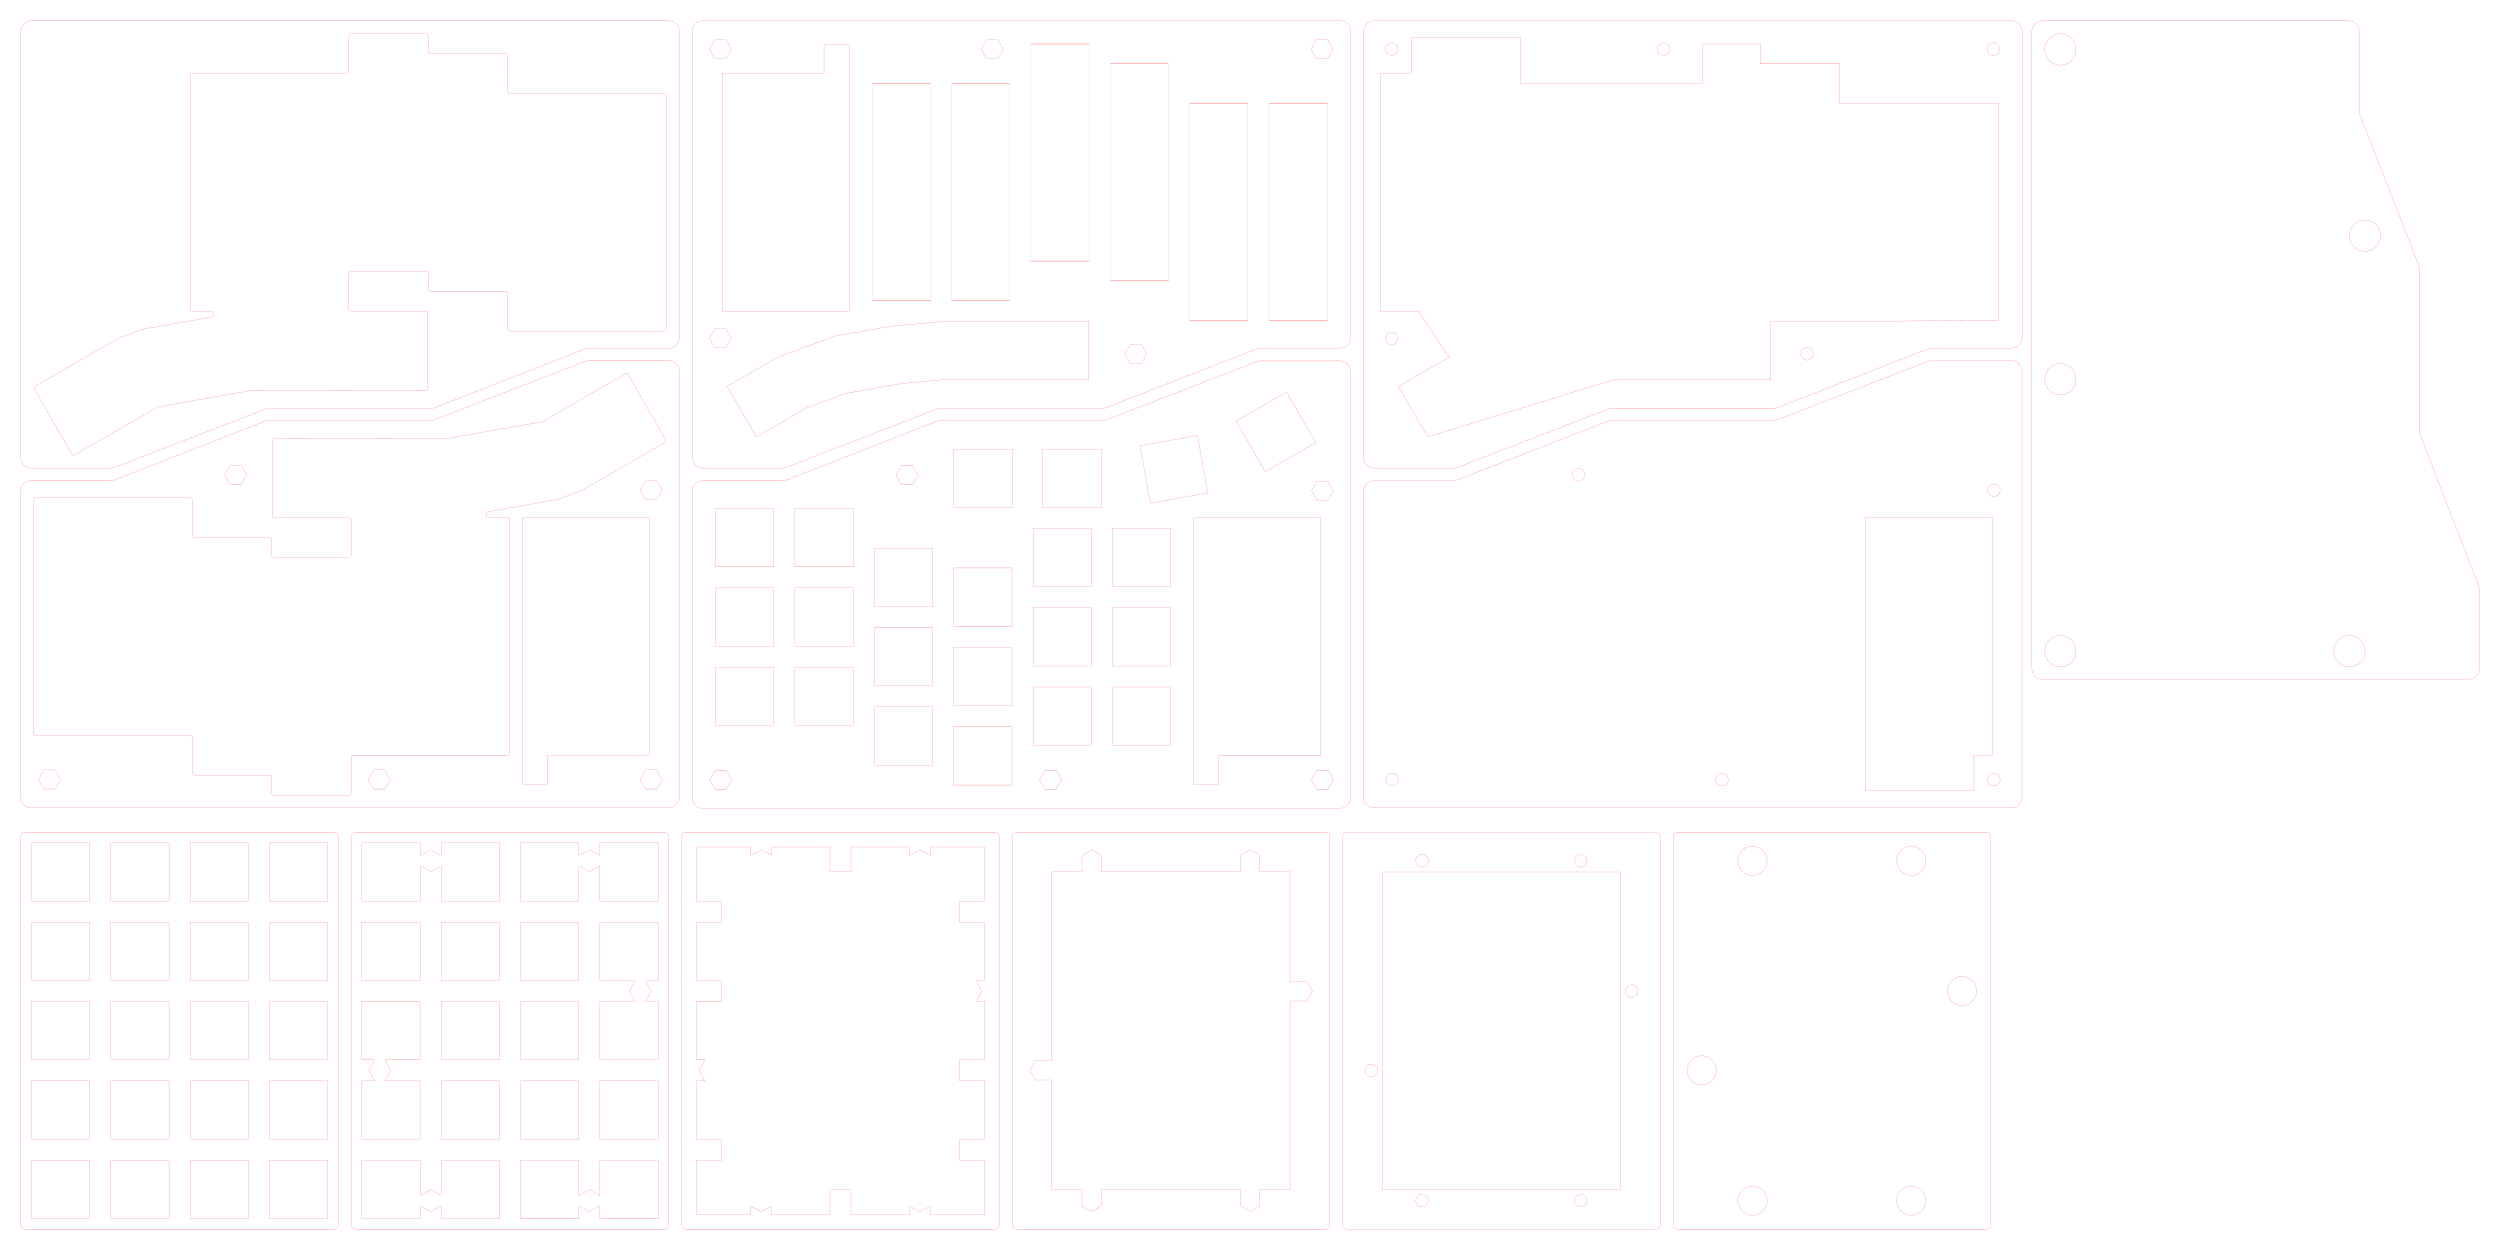 <?xml version="1.0" encoding="UTF-8" standalone="no"?>
<!-- Created with Inkscape (http://www.inkscape.org/) -->

<svg
   xmlns:dc="http://purl.org/dc/elements/1.1/"
   xmlns:cc="http://creativecommons.org/ns#"
   xmlns:rdf="http://www.w3.org/1999/02/22-rdf-syntax-ns#"
   xmlns:svg="http://www.w3.org/2000/svg"
   xmlns="http://www.w3.org/2000/svg"
   xmlns:sodipodi="http://sodipodi.sourceforge.net/DTD/sodipodi-0.dtd"
   xmlns:inkscape="http://www.inkscape.org/namespaces/inkscape"
   width="600mm"
   height="300mm"
   viewBox="0 0 2125.984 1062.992"
   id="svg2"
   version="1.1"
   inkscape:version="0.91+devel r14895 custom"
   sodipodi:docname="component-layout-for-onlinelasercut.svg">
  <defs
     id="defs4">
    <inkscape:path-effect
       hide_knots="false"
       only_selected="false"
       ignore_radius_0="false"
       use_knot_distance="false"
       flexible="false"
       helper_size="0"
       chamfer_steps="1"
       radius="0.5"
       method="auto"
       fillet_chamfer_values="0,0 | -1.772,1 | -1.772,1 | -1.772,1 | -1.772,1 | -1.772,1 | -1.772,1 | 0,0 | -1.773,1 | -0.156,1 | -0.312,1 | -1.772,1 | -1.772,1 | -0.148,1 | -0.162,1 | -1.487,1 | -1.772,1 | -1.772,1 | -1.772,1 | -1.762,1 | -1.762,1 | -1.753,1 | -1.753,1 | -1.762,1 | -1.762,1 | -1.772,1 | -1.772,1 | -1.772,1"
       is_visible="true"
       id="path-effect4424"
       effect="fillet-chamfer" />
    <inkscape:path-effect
       effect="fillet-chamfer"
       id="path-effect4491"
       is_visible="true"
       fillet_chamfer_values="-8.862,1 | -8.84,1 | -8.873,1 | -1.669,1 | -1.669,1 | -1.655,1 | -1.655,1 | -8.858,1"
       method="auto"
       radius="2.5"
       chamfer_steps="1"
       helper_size="0"
       flexible="false"
       use_knot_distance="false"
       ignore_radius_0="false"
       only_selected="false"
       hide_knots="false" />
    <inkscape:path-effect
       hide_knots="false"
       only_selected="false"
       ignore_radius_0="false"
       use_knot_distance="false"
       flexible="false"
       helper_size="0"
       chamfer_steps="1"
       radius="0.5"
       method="auto"
       fillet_chamfer_values="0,0 | -1.772,1 | -1.772,1 | -1.772,1 | -1.772,1 | -1.772,1 | -1.772,1 | 0,0 | -1.773,1 | -0.156,1 | -0.312,1 | -1.772,1 | -1.772,1 | -0.148,1 | -0.162,1 | -1.487,1 | -1.772,1 | -1.772,1 | -1.772,1 | -1.762,1 | -1.762,1 | -1.753,1 | -1.753,1 | -1.762,1 | -1.762,1 | -1.772,1 | -1.772,1 | -1.772,1"
       is_visible="true"
       id="path-effect4439"
       effect="fillet-chamfer" />
    <inkscape:path-effect
       effect="fillet-chamfer"
       id="path-effect4491-9"
       is_visible="true"
       fillet_chamfer_values="-8.862,1 | -8.84,1 | -8.873,1 | -1.669,1 | -1.669,1 | -1.655,1 | -1.655,1 | -8.858,1"
       method="auto"
       radius="2.5"
       chamfer_steps="1"
       helper_size="0"
       flexible="false"
       use_knot_distance="false"
       ignore_radius_0="false"
       only_selected="false"
       hide_knots="false" />
    <inkscape:path-effect
       effect="fillet-chamfer"
       id="path-effect4491-7"
       is_visible="true"
       fillet_chamfer_values="-8.862,1 | -8.84,1 | -8.873,1 | -1.669,1 | -1.669,1 | -1.655,1 | -1.655,1 | -8.858,1"
       method="auto"
       radius="2.5"
       chamfer_steps="1"
       helper_size="0"
       flexible="false"
       use_knot_distance="false"
       ignore_radius_0="false"
       only_selected="false"
       hide_knots="false" />
    <inkscape:path-effect
       effect="fillet-chamfer"
       id="path-effect4491-4"
       is_visible="true"
       fillet_chamfer_values="-8.862,1 | -8.84,1 | -8.873,1 | -1.669,1 | -1.669,1 | -1.655,1 | -1.655,1 | -8.858,1"
       method="auto"
       radius="2.5"
       chamfer_steps="1"
       helper_size="0"
       flexible="false"
       use_knot_distance="false"
       ignore_radius_0="false"
       only_selected="false"
       hide_knots="false" />
    <inkscape:path-effect
       effect="fillet-chamfer"
       id="path-effect4491-3"
       is_visible="true"
       fillet_chamfer_values="-8.862,1 | -8.84,1 | -8.873,1 | -1.669,1 | -1.669,1 | -1.655,1 | -1.655,1 | -8.858,1"
       method="auto"
       radius="2.5"
       chamfer_steps="1"
       helper_size="0"
       flexible="false"
       use_knot_distance="false"
       ignore_radius_0="false"
       only_selected="false"
       hide_knots="false" />
    <inkscape:path-effect
       effect="fillet-chamfer"
       id="path-effect4491-75"
       is_visible="true"
       fillet_chamfer_values="-8.862,1 | -8.84,1 | -8.873,1 | -1.669,1 | -1.669,1 | -1.655,1 | -1.655,1 | -8.858,1"
       method="auto"
       radius="2.5"
       chamfer_steps="1"
       helper_size="0"
       flexible="false"
       use_knot_distance="false"
       ignore_radius_0="false"
       only_selected="false"
       hide_knots="false" />
    <inkscape:path-effect
       effect="fillet-chamfer"
       id="path-effect4491-44"
       is_visible="true"
       fillet_chamfer_values="-8.862,1 | -8.84,1 | -8.873,1 | -1.669,1 | -1.669,1 | -1.655,1 | -1.655,1 | -8.858,1"
       method="auto"
       radius="2.5"
       chamfer_steps="1"
       helper_size="0"
       flexible="false"
       use_knot_distance="false"
       ignore_radius_0="false"
       only_selected="false"
       hide_knots="false" />
    <inkscape:path-effect
       hide_knots="false"
       only_selected="false"
       ignore_radius_0="false"
       use_knot_distance="false"
       flexible="false"
       helper_size="0"
       chamfer_steps="1"
       radius="0.5"
       method="auto"
       fillet_chamfer_values="0,0 | -1.772,1 | -1.772,1 | -1.772,1 | -1.772,1 | -1.772,1 | -1.772,1 | 0,0 | -1.773,1 | -0.156,1 | -0.312,1 | -1.772,1 | -1.772,1 | -0.148,1 | -0.162,1 | -1.487,1 | -1.772,1 | -1.772,1 | -1.772,1 | -1.762,1 | -1.762,1 | -1.753,1 | -1.753,1 | -1.762,1 | -1.762,1 | -1.772,1 | -1.772,1 | -1.772,1"
       is_visible="true"
       id="path-effect4424-9"
       effect="fillet-chamfer" />
    <inkscape:path-effect
       effect="fillet-chamfer"
       id="path-effect4491-5"
       is_visible="true"
       fillet_chamfer_values="-8.862,1 | -8.84,1 | -8.873,1 | -1.669,1 | -1.669,1 | -1.655,1 | -1.655,1 | -8.858,1"
       method="auto"
       radius="2.5"
       chamfer_steps="1"
       helper_size="0"
       flexible="false"
       use_knot_distance="false"
       ignore_radius_0="false"
       only_selected="false"
       hide_knots="false" />
    <inkscape:path-effect
       hide_knots="false"
       only_selected="false"
       ignore_radius_0="false"
       use_knot_distance="false"
       flexible="false"
       helper_size="0"
       chamfer_steps="1"
       radius="0.5"
       method="auto"
       fillet_chamfer_values="0,0 | -1.772,1 | -1.772,1 | -1.772,1 | -1.772,1 | -1.772,1 | -1.772,1 | 0,0 | -1.773,1 | -0.156,1 | -0.312,1 | -1.772,1 | -1.772,1 | -0.148,1 | -0.162,1 | -1.487,1 | -1.772,1 | -1.772,1 | -1.772,1 | -1.762,1 | -1.762,1 | -1.753,1 | -1.753,1 | -1.762,1 | -1.762,1 | -1.772,1 | -1.772,1 | -1.772,1"
       is_visible="true"
       id="path-effect4439-8"
       effect="fillet-chamfer" />
    <inkscape:path-effect
       effect="fillet-chamfer"
       id="path-effect4491-97"
       is_visible="true"
       fillet_chamfer_values="-8.862,1 | -8.84,1 | -8.873,1 | -1.669,1 | -1.669,1 | -1.655,1 | -1.655,1 | -8.858,1"
       method="auto"
       radius="2.5"
       chamfer_steps="1"
       helper_size="0"
       flexible="false"
       use_knot_distance="false"
       ignore_radius_0="false"
       only_selected="false"
       hide_knots="false" />
    <inkscape:path-effect
       effect="fillet-chamfer"
       id="path-effect4491-50"
       is_visible="true"
       fillet_chamfer_values="-8.862,1 | -8.84,1 | -8.873,1 | -1.669,1 | -1.669,1 | -1.655,1 | -1.655,1 | -8.858,1"
       method="auto"
       radius="2.5"
       chamfer_steps="1"
       helper_size="0"
       flexible="false"
       use_knot_distance="false"
       ignore_radius_0="false"
       only_selected="false"
       hide_knots="false" />
    <inkscape:path-effect
       effect="fillet-chamfer"
       id="path-effect4491-1"
       is_visible="true"
       fillet_chamfer_values="-8.862,1 | -8.84,1 | -8.873,1 | -1.669,1 | -1.669,1 | -1.655,1 | -1.655,1 | -8.858,1"
       method="auto"
       radius="2.5"
       chamfer_steps="1"
       helper_size="0"
       flexible="false"
       use_knot_distance="false"
       ignore_radius_0="false"
       only_selected="false"
       hide_knots="false" />
    <inkscape:path-effect
       effect="fillet-chamfer"
       id="path-effect4491-971"
       is_visible="true"
       fillet_chamfer_values="-8.862,1 | -8.84,1 | -8.873,1 | -1.669,1 | -1.669,1 | -1.655,1 | -1.655,1 | -8.858,1"
       method="auto"
       radius="2.5"
       chamfer_steps="1"
       helper_size="0"
       flexible="false"
       use_knot_distance="false"
       ignore_radius_0="false"
       only_selected="false"
       hide_knots="false" />
    <inkscape:path-effect
       effect="fillet-chamfer"
       id="path-effect4491-39"
       is_visible="true"
       fillet_chamfer_values="-8.862,1 | -8.84,1 | -8.873,1 | -1.669,1 | -1.669,1 | -1.655,1 | -1.655,1 | -8.858,1"
       method="auto"
       radius="2.5"
       chamfer_steps="1"
       helper_size="0"
       flexible="false"
       use_knot_distance="false"
       ignore_radius_0="false"
       only_selected="false"
       hide_knots="false" />
    <inkscape:path-effect
       effect="fillet-chamfer"
       id="path-effect4491-8"
       is_visible="true"
       fillet_chamfer_values="-8.862,1 | -8.84,1 | -8.873,1 | -1.669,1 | -1.669,1 | -1.655,1 | -1.655,1 | -8.858,1"
       method="auto"
       radius="2.5"
       chamfer_steps="1"
       helper_size="0"
       flexible="false"
       use_knot_distance="false"
       ignore_radius_0="false"
       only_selected="false"
       hide_knots="false" />
    <inkscape:path-effect
       hide_knots="false"
       only_selected="false"
       ignore_radius_0="false"
       use_knot_distance="false"
       flexible="false"
       helper_size="0"
       chamfer_steps="1"
       radius="1"
       method="auto"
       fillet_chamfer_values="-3.543,1 | -3.543,1 | -3.543,1 | -3.543,1"
       is_visible="true"
       id="path-effect4282"
       effect="fillet-chamfer" />
    <inkscape:path-effect
       hide_knots="false"
       only_selected="false"
       ignore_radius_0="false"
       use_knot_distance="false"
       flexible="false"
       helper_size="0"
       chamfer_steps="1"
       radius="1"
       method="auto"
       fillet_chamfer_values="-3.543,1 | -3.543,1 | -3.543,1 | -3.543,1"
       is_visible="true"
       id="path-effect4347"
       effect="fillet-chamfer" />
    <inkscape:path-effect
       hide_knots="false"
       only_selected="false"
       ignore_radius_0="false"
       use_knot_distance="false"
       flexible="false"
       helper_size="0"
       chamfer_steps="1"
       radius="1"
       method="auto"
       fillet_chamfer_values="-3.543,1 | -3.543,1 | -3.543,1 | -3.543,1"
       is_visible="true"
       id="path-effect4412"
       effect="fillet-chamfer" />
    <inkscape:path-effect
       effect="fillet-chamfer"
       id="path-effect4417"
       is_visible="true"
       fillet_chamfer_values="-3.543,1 | -3.543,1 | -3.543,1 | -3.543,1"
       method="auto"
       radius="1"
       chamfer_steps="1"
       helper_size="0"
       flexible="false"
       use_knot_distance="false"
       ignore_radius_0="false"
       only_selected="false"
       hide_knots="false" />
    <inkscape:path-effect
       hide_knots="false"
       only_selected="false"
       ignore_radius_0="false"
       use_knot_distance="false"
       flexible="false"
       helper_size="0"
       chamfer_steps="1"
       radius="1"
       method="auto"
       fillet_chamfer_values="-3.543,1 | -3.543,1 | -3.543,1 | -3.543,1"
       is_visible="true"
       id="path-effect4422"
       effect="fillet-chamfer" />
    <inkscape:path-effect
       effect="fillet-chamfer"
       id="path-effect4427"
       is_visible="true"
       fillet_chamfer_values="-3.543,1 | -3.543,1 | -3.543,1 | -3.543,1"
       method="auto"
       radius="1"
       chamfer_steps="1"
       helper_size="0"
       flexible="false"
       use_knot_distance="false"
       ignore_radius_0="false"
       only_selected="false"
       hide_knots="false" />
    <inkscape:path-effect
       hide_knots="false"
       only_selected="false"
       ignore_radius_0="false"
       use_knot_distance="false"
       flexible="false"
       helper_size="0"
       chamfer_steps="1"
       radius="1"
       method="auto"
       fillet_chamfer_values="-3.543,1 | -3.543,1 | -3.543,1 | -3.543,1"
       is_visible="true"
       id="path-effect4347-5"
       effect="fillet-chamfer" />
    <inkscape:path-effect
       effect="fillet-chamfer"
       id="path-effect4417-9"
       is_visible="true"
       fillet_chamfer_values="-3.543,1 | -3.543,1 | -3.543,1 | -3.543,1"
       method="auto"
       radius="1"
       chamfer_steps="1"
       helper_size="0"
       flexible="false"
       use_knot_distance="false"
       ignore_radius_0="false"
       only_selected="false"
       hide_knots="false" />
  </defs>
  <sodipodi:namedview
     id="base"
     pagecolor="#ffffff"
     bordercolor="#666666"
     borderopacity="1.0"
     inkscape:pageopacity="0.0"
     inkscape:pageshadow="2"
     inkscape:zoom="11.313708"
     inkscape:cx="1648.4035"
     inkscape:cy="14.755762"
     inkscape:document-units="mm"
     inkscape:current-layer="layer1"
     showgrid="false"
     inkscape:window-width="1440"
     inkscape:window-height="873"
     inkscape:window-x="0"
     inkscape:window-y="27"
     inkscape:window-maximized="1"
     inkscape:snap-bbox="true"
     inkscape:bbox-paths="true"
     inkscape:bbox-nodes="true"
     inkscape:snap-bbox-edge-midpoints="true"
     inkscape:snap-bbox-midpoints="true"
     inkscape:object-paths="true"
     inkscape:snap-intersection-paths="true"
     inkscape:object-nodes="true"
     inkscape:snap-midpoints="true"
     inkscape:snap-smooth-nodes="true"
     inkscape:snap-object-midpoints="true"
     inkscape:snap-center="true"
     showguides="true"
     inkscape:guide-bbox="true"
     inkscape:locked="false"
     inkscape:snap-page="true"
     inkscape:measure-start="297.339,212.5"
     inkscape:measure-end="306.898,212.5">
    <sodipodi:guide
       position="17.717,1009.521"
       orientation="1,0"
       id="guide10869"
       inkscape:locked="false"
       inkscape:label=""
       inkscape:color="rgb(0,0,255)" />
    <sodipodi:guide
       position="57.589,1045.276"
       orientation="0,1"
       id="guide10871"
       inkscape:locked="false"
       inkscape:label=""
       inkscape:color="rgb(0,0,255)" />
    <sodipodi:guide
       position="253.125,17.717"
       orientation="0,1"
       id="guide10873"
       inkscape:locked="false"
       inkscape:label=""
       inkscape:color="rgb(0,0,255)" />
    <sodipodi:guide
       position="2108.268,144.643"
       orientation="1,0"
       id="guide10875"
       inkscape:locked="false"
       inkscape:label=""
       inkscape:color="rgb(0,0,255)" />
    <sodipodi:guide
       position="868.242,355.217"
       orientation="0,1"
       id="guide4402"
       inkscape:locked="false" />
  </sodipodi:namedview>
  <g
     inkscape:label="Layer 1"
     inkscape:groupmode="layer"
     id="layer1"
     transform="translate(0,10.63)">
    <g
       id="g11208"
       transform="translate(-217.493,-88.026)"
       style="fill:none;stroke:#ff0000;stroke-opacity:1;stroke-width:0.125;stroke-miterlimit:4;stroke-dasharray:none">
      <path
         style="display:inline;fill:none;stroke:#ff0000;stroke-width:0.125;stroke-miterlimit:4;stroke-dasharray:none;stroke-dashoffset:0;stroke-opacity:1"
         d="m 244.071,95.113 h 542.235 a 8.84,8.84 45 0 1 8.84,8.84 v 260.629 a 8.873,8.873 135 0 1 -8.873,8.873 l -67.838,6e-5 a 8.858,8.858 169.332 0 0 -3.223,0.607 L 586.994,424.145 a 8.858,8.858 169.332 0 1 -3.223,0.607 l -137.642,-2e-5 a 8.858,8.858 169.415 0 0 -3.199,0.598 L 315.133,474.844 a 8.858,8.858 169.415 0 1 -3.199,0.598 l -67.866,10e-6 a 8.858,8.858 45 0 1 -8.858,-8.858 V 103.975 a 8.862,8.862 135 0 1 8.862,-8.862 z"
         id="path4435"
         inkscape:connector-curvature="0" />
      <path
         style="display:inline;fill:none;fill-rule:evenodd;stroke:#ff0000;stroke-width:0.125;stroke-linecap:butt;stroke-linejoin:miter;stroke-miterlimit:4;stroke-dasharray:none;stroke-opacity:1"
         d="m 649.253,342.041 v -15.102 a 1.772,1.772 45 0 0 -1.772,-1.772 h -63.957 a 1.772,1.772 45 0 1 -1.772,-1.772 v -13.333 a 1.772,1.772 45 0 0 -1.772,-1.772 h -64.134 a 1.772,1.772 135 0 0 -1.772,1.772 v 30.207 a 1.772,1.772 45 0 0 1.772,1.772 h 63.78 a 1.772,1.772 45 0 1 1.772,1.772 v 15.105 48.673 a 1.772,1.772 135.022 0 1 -1.773,1.772 l -147.177,-0.115 a 1.772,1.772 175.022 0 0 -0.309,0.027 l -80.345,14.167 a 1.772,1.772 160 0 0 -0.578,0.21 l -70.172,40.514 a 1.772,1.772 15 0 1 -2.42,-0.648 l -31.89,-55.235 a 1.772,1.772 105 0 1 0.648,-2.42 l 70.45,-40.674 a 1.772,1.772 154.761 0 1 0.266,-0.125 l 20.349,-7.599 a 1.772,1.772 164.761 0 1 0.312,-0.085 l 59.152,-10.43 a 1.772,1.772 130 0 0 1.464,-1.745 v -1.391 a 1.772,1.772 45 0 0 -1.772,-1.772 h -16.58 a 1.772,1.772 45 0 1 -1.772,-1.772 l -8e-5,-198.78 a 1.772,1.772 135 0 1 1.772,-1.772 h 131.289 a 1.772,1.772 135.15 0 0 1.772,-1.762 l 0.159,-30.225 a 1.772,1.772 135.15 0 1 1.772,-1.762 h 63.807 a 1.772,1.772 44.699 0 1 1.772,1.753 l 0.14,13.367 a 1.772,1.772 44.699 0 0 1.772,1.753 h 63.807 a 1.772,1.772 44.85 0 1 1.772,1.762 l 0.159,30.227 a 1.772,1.772 44.85 0 0 1.772,1.762 h 131.289 a 1.772,1.772 45 0 1 1.772,1.772 v 198.781 a 1.772,1.772 135 0 1 -1.772,1.772 H 651.025 a 1.772,1.772 45 0 1 -1.772,-1.772 z"
         id="path4422"
         inkscape:connector-curvature="0" />
    </g>
    <g
       id="g11242"
       transform="rotate(180,580.643,502.233)"
       style="fill:none;stroke:#ff0000;stroke-opacity:1;stroke-width:0.125;stroke-miterlimit:4;stroke-dasharray:none">
      <path
         style="display:inline;fill:none;stroke:#ff0000;stroke-width:0.125;stroke-miterlimit:4;stroke-dasharray:none;stroke-dashoffset:0;stroke-opacity:1"
         d="M 592.574,328.079 H 1134.809 a 8.84,8.84 45 0 1 8.84,8.84 v 260.629 a 8.873,8.873 135 0 1 -8.873,8.873 l -67.838,6e-5 a 8.858,8.858 169.332 0 0 -3.223,0.607 l -128.218,50.083 a 8.858,8.858 169.332 0 1 -3.223,0.607 l -137.642,-2e-5 a 8.858,8.858 169.415 0 0 -3.199,0.598 l -127.797,49.494 a 8.858,8.858 169.415 0 1 -3.199,0.598 l -67.866,10e-6 a 8.858,8.858 45 0 1 -8.858,-8.858 V 336.942 a 8.862,8.862 135 0 1 8.862,-8.862 z"
         id="path4435-5"
         inkscape:connector-curvature="0" />
      <path
         style="display:inline;fill:none;stroke:#ff0000;stroke-width:0.125;stroke-miterlimit:4;stroke-dasharray:none;stroke-dashoffset:0;stroke-opacity:1"
         d="m 1114.578,360.371 -4.695,-8.132 4.695,-8.132 h 9.389 l 4.695,8.132 -4.695,8.132 z"
         id="path4369"
         inkscape:connector-curvature="0" />
      <path
         style="display:inline;fill:none;stroke:#ff0000;stroke-width:0.125;stroke-miterlimit:4;stroke-dasharray:none;stroke-dashoffset:0;stroke-opacity:1"
         d="m 602.935,360.371 -4.695,-8.132 4.695,-8.132 h 9.39 l 4.695,8.132 -4.695,8.132 z"
         id="path4371"
         inkscape:connector-curvature="0" />
      <path
         style="display:inline;fill:none;stroke:#ff0000;stroke-width:0.125;stroke-miterlimit:4;stroke-dasharray:none;stroke-dashoffset:0;stroke-opacity:1"
         d="m 602.943,606.213 -4.695,-8.132 4.695,-8.132 h 9.39 l 4.695,8.132 -4.695,8.132 z"
         id="path4373"
         inkscape:connector-curvature="0" />
      <path
         style="display:inline;fill:none;stroke:#ff0000;stroke-width:0.125;stroke-miterlimit:4;stroke-dasharray:none;stroke-dashoffset:0;stroke-opacity:1"
         d="m 834.143,360.371 -4.695,-8.132 4.695,-8.132 h 9.39 l 4.695,8.132 -4.695,8.132 z"
         id="path4375"
         inkscape:connector-curvature="0" />
      <path
         style="display:inline;fill:none;stroke:#ff0000;stroke-width:0.125;stroke-miterlimit:4;stroke-dasharray:none;stroke-dashoffset:0;stroke-opacity:1"
         d="m 956.21,619.401 -4.695,-8.132 4.695,-8.132 h 9.39 l 4.695,8.132 -4.695,8.132 z"
         id="path4377"
         inkscape:connector-curvature="0" />
      <path
         sodipodi:nodetypes="ccccccc"
         inkscape:connector-curvature="0"
         id="rect4543"
         d="m 609.166,372.618 86.621,4e-5 v -24.307 h 21.339 V 575.008 H 609.166 Z"
         style="display:inline;fill:none;stroke:#ff0000;stroke-width:0.125;stroke-miterlimit:4;stroke-dasharray:none;stroke-dashoffset:0;stroke-opacity:1" />
      <path
         style="display:inline;fill:none;fill-rule:evenodd;stroke:#ff0000;stroke-width:0.125;stroke-linecap:butt;stroke-linejoin:miter;stroke-miterlimit:4;stroke-dasharray:none;stroke-opacity:1"
         d="m 997.756,575.007 v -15.102 a 1.772,1.772 45 0 0 -1.772,-1.772 h -63.957 a 1.772,1.772 45 0 1 -1.772,-1.772 v -13.333 a 1.772,1.772 45 0 0 -1.772,-1.772 h -64.134 a 1.772,1.772 135 0 0 -1.772,1.772 v 30.207 a 1.772,1.772 45 0 0 1.772,1.772 h 63.78 a 1.772,1.772 45 0 1 1.772,1.772 v 15.105 48.673 a 1.772,1.772 135.022 0 1 -1.773,1.772 l -147.177,-0.115 a 1.772,1.772 175.022 0 0 -0.309,0.027 l -80.345,14.167 a 1.772,1.772 160 0 0 -0.578,0.21 l -70.172,40.514 a 1.772,1.772 15 0 1 -2.42,-0.648 l -31.89,-55.235 a 1.772,1.772 105 0 1 0.648,-2.42 l 70.45,-40.674 a 1.772,1.772 154.761 0 1 0.266,-0.125 l 20.349,-7.599 a 1.772,1.772 164.761 0 1 0.312,-0.085 l 59.152,-10.43 a 1.772,1.772 130 0 0 1.464,-1.745 v -1.391 a 1.772,1.772 45 0 0 -1.772,-1.772 h -16.58 a 1.772,1.772 45 0 1 -1.772,-1.772 l -8e-5,-198.78 a 1.772,1.772 135 0 1 1.772,-1.772 h 131.289 a 1.772,1.772 135.15 0 0 1.772,-1.762 l 0.159,-30.225 a 1.772,1.772 135.15 0 1 1.772,-1.762 h 63.807 a 1.772,1.772 44.699 0 1 1.772,1.753 l 0.14,13.367 a 1.772,1.772 44.699 0 0 1.772,1.753 h 63.807 a 1.772,1.772 44.85 0 1 1.772,1.762 l 0.159,30.227 a 1.772,1.772 44.85 0 0 1.772,1.762 h 131.289 a 1.772,1.772 45 0 1 1.772,1.772 v 198.781 a 1.772,1.772 135 0 1 -1.772,1.772 H 999.527 a 1.772,1.772 45 0 1 -1.772,-1.772 z"
         id="path4437"
         inkscape:connector-curvature="0" />
    </g>
    <g
       id="g11337"
       transform="rotate(180,989.235,532.679)"
       style="fill:none;stroke:#ff0000;stroke-opacity:1;stroke-width:0.125;stroke-miterlimit:4;stroke-dasharray:none">
      <path
         style="display:inline;fill:none;stroke:#ff0000;stroke-width:0.125;stroke-miterlimit:4;stroke-dasharray:none;stroke-dashoffset:0;stroke-opacity:1"
         d="m 838.799,388.689 h 542.235 a 8.84,8.84 45 0 1 8.84,8.84 v 260.629 a 8.873,8.873 135 0 1 -8.873,8.873 l -67.838,6e-5 a 8.858,8.858 169.332 0 0 -3.223,0.607 l -128.218,50.083 a 8.858,8.858 169.332 0 1 -3.223,0.607 l -137.642,-2e-5 a 8.858,8.858 169.415 0 0 -3.199,0.598 l -127.797,49.494 a 8.858,8.858 169.415 0 1 -3.199,0.598 l -67.866,10e-6 a 8.858,8.858 45 0 1 -8.858,-8.858 V 397.551 a 8.862,8.862 135 0 1 8.862,-8.862 z"
         id="path4435-3"
         inkscape:connector-curvature="0" />
      <path
         style="display:inline;fill:none;stroke:#ff0000;stroke-width:0.125;stroke-miterlimit:4;stroke-dasharray:none;stroke-dashoffset:0;stroke-opacity:1"
         d="m 1360.803,420.98 -4.695,-8.132 4.695,-8.132 h 9.39 l 4.695,8.132 -4.695,8.132 z"
         id="path4351"
         inkscape:connector-curvature="0" />
      <path
         style="display:inline;fill:none;stroke:#ff0000;stroke-width:0.125;stroke-miterlimit:4;stroke-dasharray:none;stroke-dashoffset:0;stroke-opacity:1"
         d="m 849.16,420.98 -4.695,-8.132 4.695,-8.132 h 9.39 l 4.695,8.132 -4.695,8.132 z"
         id="path4353"
         inkscape:connector-curvature="0" />
      <path
         style="display:inline;fill:none;stroke:#ff0000;stroke-width:0.125;stroke-miterlimit:4;stroke-dasharray:none;stroke-dashoffset:0;stroke-opacity:1"
         d="m 849.168,666.822 -4.695,-8.132 4.695,-8.132 h 9.39 l 4.695,8.132 -4.695,8.132 z"
         id="path4355"
         inkscape:connector-curvature="0" />
      <path
         style="display:inline;fill:none;stroke:#ff0000;stroke-width:0.125;stroke-miterlimit:4;stroke-dasharray:none;stroke-dashoffset:0;stroke-opacity:1"
         d="m 1080.368,420.98 -4.695,-8.132 4.695,-8.132 h 9.389 l 4.695,8.132 -4.695,8.132 z"
         id="path4357"
         inkscape:connector-curvature="0" />
      <path
         style="display:inline;fill:none;stroke:#ff0000;stroke-width:0.125;stroke-miterlimit:4;stroke-dasharray:none;stroke-dashoffset:0;stroke-opacity:1"
         d="m 1202.435,680.01 -4.695,-8.132 4.695,-8.132 h 9.389 l 4.695,8.132 -4.695,8.132 z"
         id="path4359"
         inkscape:connector-curvature="0" />
      <path
         transform="matrix(-3.543,0,0,3.543,1405.573,372.774)"
         style="display:inline;fill:none;stroke:#ff0000;stroke-width:0.035;stroke-opacity:1;stroke-miterlimit:4;stroke-dasharray:none"
         d="m 10.055,24.342 h 14 v 14.001 h -14 z"
         id="polygon6"
         inkscape:connector-curvature="0" />
      <path
         transform="matrix(-3.543,0,0,3.543,1405.573,372.774)"
         style="display:inline;fill:none;stroke:#ff0000;stroke-width:0.035;stroke-opacity:1;stroke-miterlimit:4;stroke-dasharray:none"
         d="m 10.055,43.392 h 14 v 14 h -14 z"
         id="polygon8"
         inkscape:connector-curvature="0" />
      <path
         transform="matrix(-3.543,0,0,3.543,1405.573,372.774)"
         style="display:inline;fill:none;stroke:#ff0000;stroke-width:0.035;stroke-opacity:1;stroke-miterlimit:4;stroke-dasharray:none"
         d="m 10.055,62.443 h 14 v 14 h -14 z"
         id="polygon10"
         inkscape:connector-curvature="0" />
      <path
         transform="matrix(-3.543,0,0,3.543,1405.573,372.774)"
         style="display:inline;fill:none;stroke:#ff0000;stroke-width:0.035;stroke-opacity:1;stroke-miterlimit:4;stroke-dasharray:none"
         d="m 29.105,24.342 h 14 v 14.001 h -14 z"
         id="polygon14"
         inkscape:connector-curvature="0" />
      <path
         transform="matrix(-3.543,0,0,3.543,1405.573,372.774)"
         style="display:inline;fill:none;stroke:#ff0000;stroke-width:0.035;stroke-opacity:1;stroke-miterlimit:4;stroke-dasharray:none"
         d="m 29.105,43.392 h 14 v 14 h -14 z"
         id="polygon16"
         inkscape:connector-curvature="0" />
      <path
         transform="matrix(-3.543,0,0,3.543,1405.573,372.774)"
         style="display:inline;fill:none;stroke:#ff0000;stroke-width:0.035;stroke-opacity:1;stroke-miterlimit:4;stroke-dasharray:none"
         d="m 29.105,62.443 h 14 v 14 h -14 z"
         id="polygon18"
         inkscape:connector-curvature="0" />
      <path
         transform="matrix(-3.543,0,0,3.543,1270.396,355.72)"
         style="display:inline;fill:none;stroke:#ff0000;stroke-width:0.035;stroke-opacity:1;stroke-miterlimit:4;stroke-dasharray:none"
         d="m 43.105,95.493 h -14 v -14 h 14 z"
         id="polygon20"
         inkscape:connector-curvature="0" />
      <path
         transform="matrix(-3.543,0,0,3.543,1405.573,372.774)"
         style="display:inline;fill:none;stroke:#ff0000;stroke-width:0.035;stroke-opacity:1;stroke-miterlimit:4;stroke-dasharray:none"
         d="m 48.155,14.817 h 14 v 14 h -14 z"
         id="polygon22"
         inkscape:connector-curvature="0" />
      <path
         transform="matrix(-3.543,0,0,3.543,1405.573,372.774)"
         style="display:inline;fill:none;stroke:#ff0000;stroke-width:0.035;stroke-opacity:1;stroke-miterlimit:4;stroke-dasharray:none"
         d="m 48.155,33.867 h 14 v 14 h -14 z"
         id="polygon24"
         inkscape:connector-curvature="0" />
      <path
         transform="matrix(-3.543,0,0,3.543,1405.573,372.774)"
         style="display:inline;fill:none;stroke:#ff0000;stroke-width:0.035;stroke-opacity:1;stroke-miterlimit:4;stroke-dasharray:none"
         d="m 48.155,52.918 h 14 v 14 h -14 z"
         id="polygon26"
         inkscape:connector-curvature="0" />
      <path
         transform="matrix(-3.543,0,0,3.543,1270.75,355.72)"
         style="display:inline;fill:none;stroke:#ff0000;stroke-width:0.035;stroke-opacity:1;stroke-miterlimit:4;stroke-dasharray:none"
         d="m 64.536,81.493 v 14 h -14 v -14 z"
         id="polygon28"
         inkscape:connector-curvature="0" />
      <path
         transform="matrix(-3.543,0,0,3.543,1405.573,372.774)"
         style="display:inline;fill:none;stroke:#ff0000;stroke-width:0.035;stroke-opacity:1;stroke-miterlimit:4;stroke-dasharray:none"
         d="m 67.205,10.055 h 14 v 14 h -14 z"
         id="polygon30"
         inkscape:connector-curvature="0" />
      <path
         transform="matrix(-3.543,0,0,3.543,1405.573,372.774)"
         style="display:inline;fill:none;stroke:#ff0000;stroke-width:0.035;stroke-opacity:1;stroke-miterlimit:4;stroke-dasharray:none"
         d="m 67.205,29.105 h 14 v 14 h -14 z"
         id="polygon32"
         inkscape:connector-curvature="0" />
      <path
         transform="matrix(-3.543,0,0,3.543,1405.573,372.774)"
         style="display:inline;fill:none;stroke:#ff0000;stroke-width:0.035;stroke-opacity:1;stroke-miterlimit:4;stroke-dasharray:none"
         d="m 67.205,48.155 h 14 v 14 h -14 z"
         id="polygon34"
         inkscape:connector-curvature="0" />
      <path
         transform="matrix(-3.489,0.615,0.615,3.489,1209.59,318.056)"
         style="display:inline;fill:none;stroke:#ff0000;stroke-width:0.035;stroke-opacity:1;stroke-miterlimit:4;stroke-dasharray:none"
         d="m 74.349,81.493 h 14 v 14 h -14 z"
         id="polygon36"
         inkscape:connector-curvature="0" />
      <path
         transform="matrix(-3.543,0,0,3.543,1405.573,372.774)"
         style="display:inline;fill:none;stroke:#ff0000;stroke-width:0.035;stroke-opacity:1;stroke-miterlimit:4;stroke-dasharray:none"
         d="m 86.255,19.58 h 14 v 14 h -14 z"
         id="polygon38"
         inkscape:connector-curvature="0" />
      <path
         transform="matrix(-3.543,0,0,3.543,1405.573,372.774)"
         style="display:inline;fill:none;stroke:#ff0000;stroke-width:0.035;stroke-opacity:1;stroke-miterlimit:4;stroke-dasharray:none"
         d="m 86.255,38.63 h 14 v 14 h -14 z"
         id="polygon40"
         inkscape:connector-curvature="0" />
      <path
         transform="matrix(-3.543,0,0,3.543,1405.573,372.774)"
         style="display:inline;fill:none;stroke:#ff0000;stroke-width:0.035;stroke-opacity:1;stroke-miterlimit:4;stroke-dasharray:none"
         d="m 86.255,57.68 h 14 v 14 h -14 z"
         id="polygon42"
         inkscape:connector-curvature="0" />
      <path
         transform="matrix(-3.069,1.772,1.772,3.069,1059.379,250.801)"
         style="display:inline;fill:none;stroke:#ff0000;stroke-width:0.035;stroke-opacity:1;stroke-miterlimit:4;stroke-dasharray:none"
         d="m 112.161,95.493 h -14 v -14 h 14 z"
         id="polygon44"
         inkscape:connector-curvature="0" />
      <path
         transform="matrix(-3.543,0,0,3.543,1405.573,372.774)"
         style="display:inline;fill:none;stroke:#ff0000;stroke-width:0.035;stroke-opacity:1;stroke-miterlimit:4;stroke-dasharray:none"
         d="m 105.305,19.58 h 14 v 14 h -14 z"
         id="polygon46"
         inkscape:connector-curvature="0" />
      <path
         transform="matrix(-3.543,0,0,3.543,1405.573,372.774)"
         style="display:inline;fill:none;stroke:#ff0000;stroke-width:0.035;stroke-opacity:1;stroke-miterlimit:4;stroke-dasharray:none"
         d="m 105.305,38.63 h 14 v 14 h -14 z"
         id="polygon48"
         inkscape:connector-curvature="0" />
      <path
         transform="matrix(-3.543,0,0,3.543,1405.573,372.774)"
         style="display:inline;fill:none;stroke:#ff0000;stroke-width:0.035;stroke-opacity:1;stroke-miterlimit:4;stroke-dasharray:none"
         d="m 105.305,57.68 h 14 v 14 h -14 z"
         id="polygon50"
         inkscape:connector-curvature="0" />
      <path
         style="display:inline;fill:none;stroke:#ff0000;stroke-width:0.125;stroke-miterlimit:4;stroke-dasharray:none;stroke-dashoffset:0;stroke-opacity:1"
         d="m 855.39,433.227 86.621,4e-5 v -24.307 h 21.339 V 635.617 H 855.39 Z"
         id="path4566"
         inkscape:connector-curvature="0"
         sodipodi:nodetypes="ccccccc" />
    </g>
    <g
       id="g11387"
       transform="translate(-949.631,565.394)"
       style="fill:none;stroke:#ff0000;stroke-opacity:1;stroke-width:0.125;stroke-miterlimit:4;stroke-dasharray:none">
      <path
         style="display:inline;fill:none;stroke:#ff0000;stroke-width:0.125;stroke-miterlimit:4;stroke-dasharray:none;stroke-dashoffset:0;stroke-opacity:1"
         d="m 1547.168,-558.329 h 542.235 a 8.84,8.84 45 0 1 8.84,8.84 v 260.629 a 8.873,8.873 135 0 1 -8.873,8.873 l -67.838,6e-5 a 8.858,8.858 169.332 0 0 -3.223,0.607 l -128.218,50.083 a 8.858,8.858 169.332 0 1 -3.223,0.607 l -137.642,-2e-5 a 8.858,8.858 169.415 0 0 -3.199,0.598 l -127.797,49.494 a 8.858,8.858 169.415 0 1 -3.199,0.598 l -67.866,1e-5 a 8.858,8.858 45 0 1 -8.858,-8.858 v -362.609 a 8.862,8.862 135 0 1 8.862,-8.862 z"
         id="path4435-2"
         inkscape:connector-curvature="0" />
      <path
         style="display:inline;fill:none;stroke:#ff0000;stroke-width:0.125;stroke-miterlimit:4;stroke-dasharray:none;stroke-dashoffset:0;stroke-opacity:1"
         d="m 2069.172,-526.038 -4.695,-8.132 4.695,-8.132 h 9.39 l 4.695,8.132 -4.695,8.132 z"
         id="path4333"
         inkscape:connector-curvature="0" />
      <path
         style="display:inline;fill:none;stroke:#ff0000;stroke-width:0.125;stroke-miterlimit:4;stroke-dasharray:none;stroke-dashoffset:0;stroke-opacity:1"
         d="m 1557.53,-526.038 -4.695,-8.132 4.695,-8.132 h 9.389 l 4.695,8.132 -4.695,8.132 z"
         id="path4335"
         inkscape:connector-curvature="0" />
      <path
         style="display:inline;fill:none;stroke:#ff0000;stroke-width:0.125;stroke-miterlimit:4;stroke-dasharray:none;stroke-dashoffset:0;stroke-opacity:1"
         d="m 1557.537,-280.196 -4.695,-8.132 4.695,-8.132 h 9.389 l 4.695,8.132 -4.695,8.132 z"
         id="path4337"
         inkscape:connector-curvature="0" />
      <path
         style="display:inline;fill:none;stroke:#ff0000;stroke-width:0.125;stroke-miterlimit:4;stroke-dasharray:none;stroke-dashoffset:0;stroke-opacity:1"
         d="m 1788.737,-526.038 -4.695,-8.132 4.695,-8.132 h 9.39 l 4.695,8.132 -4.695,8.132 z"
         id="path4339"
         inkscape:connector-curvature="0" />
      <path
         style="display:inline;fill:none;stroke:#ff0000;stroke-width:0.125;stroke-miterlimit:4;stroke-dasharray:none;stroke-dashoffset:0;stroke-opacity:1"
         d="m 1910.804,-267.008 -4.695,-8.132 4.695,-8.132 h 9.389 l 4.695,8.132 -4.695,8.132 z"
         id="path4341"
         inkscape:connector-curvature="0" />
      <path
         transform="matrix(-3.543,0,0,13.185,2113.942,-808.954)"
         style="display:inline;fill:none;stroke:#ff0000;stroke-width:0.018;stroke-opacity:1;stroke-miterlimit:4;stroke-dasharray:none"
         d="M 10.055,38.343 V 24.342 h 14 v 14.001 z"
         id="polygon4474"
         inkscape:connector-curvature="0" />
      <path
         sodipodi:nodetypes="ccccccccccccc"
         inkscape:connector-curvature="0"
         id="polygon4480"
         d="m 1875.637,-302.543 h -125.189 l -41.786,3.695 -48.853,8.614 -48.9,17.994 -42.96,24.803 24.803,42.96 42.96,-24.803 32.711,-12.101 48.853,-8.614 33.172,-2.941 h 125.189 z"
         style="display:inline;fill:none;stroke:#ff0000;stroke-width:0.125;stroke-opacity:1;stroke-miterlimit:4;stroke-dasharray:none" />
      <path
         transform="matrix(-3.543,0,0,13.185,2113.942,-808.954)"
         style="display:inline;fill:none;stroke:#ff0000;stroke-width:0.018;stroke-opacity:1;stroke-miterlimit:4;stroke-dasharray:none"
         d="M 29.105,38.343 V 24.342 h 14 v 14.001 z"
         id="polygon4482"
         inkscape:connector-curvature="0" />
      <path
         transform="matrix(-3.543,0,0,13.186,2113.942,-717.126)"
         style="display:inline;fill:none;stroke:#ff0000;stroke-width:0.018;stroke-opacity:1;stroke-miterlimit:4;stroke-dasharray:none"
         d="m 48.155,28.817 v -14 h 14 v 14 z"
         id="polygon4490"
         inkscape:connector-curvature="0" />
      <path
         transform="matrix(-3.543,0,0,13.186,2113.942,-671.203)"
         style="display:inline;fill:none;stroke:#ff0000;stroke-width:0.018;stroke-opacity:1;stroke-miterlimit:4;stroke-dasharray:none"
         d="m 67.205,24.055 v -14 h 14 v 14 z"
         id="polygon4498"
         inkscape:connector-curvature="0" />
      <path
         transform="matrix(-3.543,0,0,13.186,2113.942,-763.051)"
         style="display:inline;fill:none;stroke:#ff0000;stroke-width:0.018;stroke-opacity:1;stroke-miterlimit:4;stroke-dasharray:none"
         d="m 86.255,33.58 v -14 h 14 v 14 z"
         id="polygon4506"
         inkscape:connector-curvature="0" />
      <path
         transform="matrix(-3.543,0,0,13.186,2113.942,-763.051)"
         style="display:inline;fill:none;stroke:#ff0000;stroke-width:0.018;stroke-miterlimit:4;stroke-dasharray:none;stroke-opacity:1"
         d="m 105.305,33.58 v -14 h 14 v 14 z"
         id="polygon4514"
         inkscape:connector-curvature="0" />
      <path
         style="display:inline;fill:none;stroke:#ff0000;stroke-width:0.125;stroke-miterlimit:4;stroke-dasharray:none;stroke-dashoffset:0;stroke-opacity:1"
         d="m 1563.76,-513.791 86.621,3e-5 v -24.307 h 21.339 v 226.697 h -107.96 z"
         id="path4571"
         inkscape:connector-curvature="0"
         sodipodi:nodetypes="ccccccc" />
    </g>
    <g
       id="g11416"
       transform="translate(-424.13,804.042)"
       style="fill:none;stroke:#ff0000;stroke-opacity:1;stroke-width:0.125;stroke-miterlimit:4;stroke-dasharray:none">
      <path
         style="display:inline;fill:none;stroke:#ff0000;stroke-width:0.125;stroke-miterlimit:4;stroke-dasharray:none;stroke-dashoffset:0;stroke-opacity:1"
         d="m 1592.625,-796.978 h 542.235 a 8.84,8.84 45 0 1 8.84,8.84 v 260.629 a 8.873,8.873 135 0 1 -8.873,8.873 l -67.838,6e-5 a 8.858,8.858 169.332 0 0 -3.223,0.607 l -128.218,50.083 a 8.858,8.858 169.332 0 1 -3.223,0.607 l -137.642,-2e-5 a 8.858,8.858 169.415 0 0 -3.199,0.598 l -127.797,49.494 a 8.858,8.858 169.415 0 1 -3.199,0.598 l -67.866,1e-5 a 8.858,8.858 45 0 1 -8.858,-8.858 v -362.609 a 8.862,8.862 135 0 1 8.862,-8.862 z"
         id="path4435-36"
         inkscape:connector-curvature="0" />
      <path
         style="display:inline;fill:none;stroke:#ff0000;stroke-width:0.125;stroke-miterlimit:4;stroke-dasharray:none;stroke-dashoffset:0;stroke-opacity:1"
         d="m 2124.639,-772.818 a 5.315,5.315 0 0 1 -5.315,5.315 5.315,5.315 0 0 1 -5.315,-5.315 5.315,5.315 0 0 1 5.315,-5.315 5.315,5.315 0 0 1 5.315,5.315 z"
         id="circle4315"
         inkscape:connector-curvature="0" />
      <path
         style="display:inline;fill:none;stroke:#ff0000;stroke-width:0.125;stroke-miterlimit:4;stroke-dasharray:none;stroke-dashoffset:0;stroke-opacity:1"
         d="m 1612.996,-772.818 a 5.315,5.315 0 0 1 -5.315,5.315 5.315,5.315 0 0 1 -5.315,-5.315 5.315,5.315 0 0 1 5.315,-5.315 5.315,5.315 0 0 1 5.315,5.315 z"
         id="circle4317"
         inkscape:connector-curvature="0" />
      <path
         style="display:inline;fill:none;stroke:#ff0000;stroke-width:0.125;stroke-miterlimit:4;stroke-dasharray:none;stroke-dashoffset:0;stroke-opacity:1"
         d="m 1613.004,-526.976 a 5.315,5.315 0 0 1 -5.315,5.315 5.315,5.315 0 0 1 -5.315,-5.315 5.315,5.315 0 0 1 5.315,-5.315 5.315,5.315 0 0 1 5.315,5.315 z"
         id="circle4319"
         inkscape:connector-curvature="0" />
      <path
         style="display:inline;fill:none;stroke:#ff0000;stroke-width:0.125;stroke-miterlimit:4;stroke-dasharray:none;stroke-dashoffset:0;stroke-opacity:1"
         d="m 1844.204,-772.818 a 5.315,5.315 0 0 1 -5.315,5.315 5.315,5.315 0 0 1 -5.315,-5.315 5.315,5.315 0 0 1 5.315,-5.315 5.315,5.315 0 0 1 5.315,5.315 z"
         id="circle4321"
         inkscape:connector-curvature="0" />
      <path
         style="display:inline;fill:none;stroke:#ff0000;stroke-width:0.125;stroke-miterlimit:4;stroke-dasharray:none;stroke-dashoffset:0;stroke-opacity:1"
         d="m 1966.271,-513.788 a 5.315,5.315 0 0 1 -5.315,5.315 5.315,5.315 0 0 1 -5.315,-5.315 5.315,5.315 0 0 1 5.315,-5.315 5.315,5.315 0 0 1 5.315,5.315 z"
         id="circle4323"
         inkscape:connector-curvature="0" />
      <path
         sodipodi:nodetypes="ccccccccccccccccccccccc"
         inkscape:connector-curvature="0"
         id="path4471"
         d="m 1638.21,-443.126 157.696,-48.46 h 134.047 v -49.606 l 193.819,-0.84 v -184.61 h -135 v -33.75 h -67.5 v -16.873 h -49.606 v 33.75 h -135 -19.488 v -39.058 h -92.58 v 30.133 h -26.652 v 202.39 l 32.421,-10e-6 26.001,39.161 -42.96,24.803 24.803,42.96"
         style="display:inline;fill:none;fill-rule:evenodd;stroke:#ff0000;stroke-width:0.125;stroke-linecap:butt;stroke-linejoin:miter;stroke-opacity:1;stroke-miterlimit:4;stroke-dasharray:none" />
    </g>
    <g
       id="g11445"
       transform="rotate(180,1753.905,0.303)"
       style="fill:none;stroke:#ff0000;stroke-opacity:1;stroke-width:0.125;stroke-miterlimit:4;stroke-dasharray:none">
      <path
         style="display:inline;fill:none;stroke:#ff0000;stroke-width:0.125;stroke-miterlimit:4;stroke-dasharray:none;stroke-dashoffset:0;stroke-opacity:1"
         d="m 1797.181,-675.76 h 542.235 a 8.84,8.84 45 0 1 8.84,8.84 v 260.629 a 8.873,8.873 135 0 1 -8.873,8.873 l -67.838,6e-5 a 8.858,8.858 169.332 0 0 -3.223,0.607 l -128.218,50.083 a 8.858,8.858 169.332 0 1 -3.223,0.607 l -137.642,-2e-5 a 8.858,8.858 169.415 0 0 -3.199,0.598 l -127.797,49.494 a 8.858,8.858 169.415 0 1 -3.199,0.598 l -67.866,1e-5 a 8.858,8.858 45 0 1 -8.858,-8.858 v -362.609 a 8.862,8.862 135 0 1 8.862,-8.862 z"
         id="path4435-7"
         inkscape:connector-curvature="0" />
      <path
         style="display:inline;fill:none;stroke:#ff0000;stroke-width:0.125;stroke-miterlimit:4;stroke-dasharray:none;stroke-dashoffset:0;stroke-opacity:1"
         d="m 2329.195,-651.599 a 5.315,5.315 0 0 1 -5.315,5.315 5.315,5.315 0 0 1 -5.315,-5.315 5.315,5.315 0 0 1 5.315,-5.315 5.315,5.315 0 0 1 5.315,5.315 z"
         id="circle4297"
         inkscape:connector-curvature="0" />
      <path
         style="display:inline;fill:none;stroke:#ff0000;stroke-width:0.125;stroke-miterlimit:4;stroke-dasharray:none;stroke-dashoffset:0;stroke-opacity:1"
         d="m 1817.552,-651.599 a 5.315,5.315 0 0 1 -5.315,5.315 5.315,5.315 0 0 1 -5.315,-5.315 5.315,5.315 0 0 1 5.315,-5.315 5.315,5.315 0 0 1 5.315,5.315 z"
         id="circle4299"
         inkscape:connector-curvature="0" />
      <path
         style="display:inline;fill:none;stroke:#ff0000;stroke-width:0.125;stroke-miterlimit:4;stroke-dasharray:none;stroke-dashoffset:0;stroke-opacity:1"
         d="m 1817.56,-405.758 a 5.315,5.315 0 0 1 -5.315,5.315 5.315,5.315 0 0 1 -5.315,-5.315 5.315,5.315 0 0 1 5.315,-5.315 5.315,5.315 0 0 1 5.315,5.315 z"
         id="circle4301"
         inkscape:connector-curvature="0" />
      <path
         style="display:inline;fill:none;stroke:#ff0000;stroke-width:0.125;stroke-miterlimit:4;stroke-dasharray:none;stroke-dashoffset:0;stroke-opacity:1"
         d="m 2048.76,-651.599 a 5.315,5.315 0 0 1 -5.315,5.315 5.315,5.315 0 0 1 -5.315,-5.315 5.315,5.315 0 0 1 5.315,-5.315 5.315,5.315 0 0 1 5.315,5.315 z"
         id="circle4303"
         inkscape:connector-curvature="0" />
      <path
         style="display:inline;fill:none;stroke:#ff0000;stroke-width:0.125;stroke-miterlimit:4;stroke-dasharray:none;stroke-dashoffset:0;stroke-opacity:1"
         d="m 2170.827,-392.569 a 5.315,5.315 0 0 1 -5.315,5.315 5.315,5.315 0 0 1 -5.315,-5.315 5.315,5.315 0 0 1 5.315,-5.315 5.315,5.315 0 0 1 5.315,5.315 z"
         id="circle4305"
         inkscape:connector-curvature="0" />
      <path
         style="display:inline;fill:none;stroke:#ff0000;stroke-width:0.125;stroke-miterlimit:4;stroke-dasharray:none;stroke-dashoffset:0;stroke-opacity:1"
         d="m 1813.773,-631.222 15.38,4e-5 v -30.133 h 92.58 v 232.522 h -107.96 z"
         id="path4575"
         inkscape:connector-curvature="0"
         sodipodi:nodetypes="ccccccc" />
    </g>
    <g
       id="g11471"
       transform="rotate(-90,2330.275,191.742)"
       style="fill:none;stroke:#ff0000;stroke-opacity:1;stroke-width:0.125;stroke-miterlimit:4;stroke-dasharray:none">
      <path
         style="display:inline;fill:none;stroke:#ff0000;stroke-width:0.125;stroke-miterlimit:4;stroke-dasharray:none;stroke-dashoffset:0;stroke-opacity:1"
         d="m 1963.856,-410.595 h 542.235 a 8.84,8.84 45 0 1 8.84,8.84 v 260.629 a 8.873,8.873 135 0 1 -8.873,8.873 l -67.838,6e-5 a 8.858,8.858 169.332 0 0 -3.223,0.607 l -128.218,50.083 a 8.858,8.858 169.332 0 1 -3.223,0.607 l -137.642,-2e-5 a 8.858,8.858 169.415 0 0 -3.199,0.598 l -127.797,49.494 a 8.858,8.858 169.415 0 1 -3.199,0.598 l -67.866,9e-6 a 8.858,8.858 45 0 1 -8.858,-8.858 V -401.732 a 8.862,8.862 135 0 1 8.862,-8.862 z"
         id="path4435-1"
         inkscape:connector-curvature="0" />
      <path
         style="display:inline;fill:none;stroke:#ff0000;stroke-width:0.125;stroke-miterlimit:4;stroke-dasharray:none;stroke-dashoffset:0;stroke-opacity:1"
         d="m 2503.842,-386.434 a 13.287,13.287 0 0 1 -13.287,13.287 13.287,13.287 0 0 1 -13.287,-13.287 13.287,13.287 0 0 1 13.287,-13.287 13.287,13.287 0 0 1 13.287,13.287 z"
         id="circle4279"
         inkscape:connector-curvature="0" />
      <path
         style="display:inline;fill:none;stroke:#ff0000;stroke-width:0.125;stroke-miterlimit:4;stroke-dasharray:none;stroke-dashoffset:0;stroke-opacity:1"
         d="m 1992.199,-386.434 a 13.287,13.287 0 0 1 -13.287,13.287 13.287,13.287 0 0 1 -13.287,-13.287 13.287,13.287 0 0 1 13.287,-13.287 13.287,13.287 0 0 1 13.287,13.287 z"
         id="circle4281"
         inkscape:connector-curvature="0" />
      <path
         style="display:inline;fill:none;stroke:#ff0000;stroke-width:0.125;stroke-miterlimit:4;stroke-dasharray:none;stroke-dashoffset:0;stroke-opacity:1"
         d="m 1992.207,-140.593 a 13.287,13.287 0 0 1 -13.287,13.287 13.287,13.287 0 0 1 -13.287,-13.287 13.287,13.287 0 0 1 13.287,-13.287 13.287,13.287 0 0 1 13.287,13.287 z"
         id="circle4283"
         inkscape:connector-curvature="0" />
      <path
         style="display:inline;fill:none;stroke:#ff0000;stroke-width:0.125;stroke-miterlimit:4;stroke-dasharray:none;stroke-dashoffset:0;stroke-opacity:1"
         d="m 2223.407,-386.434 a 13.287,13.287 0 0 1 -13.287,13.287 13.287,13.287 0 0 1 -13.287,-13.287 13.287,13.287 0 0 1 13.287,-13.287 13.287,13.287 0 0 1 13.287,13.287 z"
         id="circle4285"
         inkscape:connector-curvature="0" />
      <path
         style="display:inline;fill:none;stroke:#ff0000;stroke-width:0.125;stroke-miterlimit:4;stroke-dasharray:none;stroke-dashoffset:0;stroke-opacity:1"
         d="m 2345.474,-127.404 a 13.287,13.287 0 0 1 -13.287,13.287 13.287,13.287 0 0 1 -13.287,-13.287 13.287,13.287 0 0 1 13.287,-13.287 13.287,13.287 0 0 1 13.287,13.287 z"
         id="circle4287"
         inkscape:connector-curvature="0" />
    </g>
    <g
       id="g11717"
       transform="translate(0,31.388)"
       style="fill:none;stroke:#ff0000;stroke-opacity:1;stroke-width:0.125;stroke-miterlimit:4;stroke-dasharray:none">
      <path
         style="display:inline;fill:none;stroke:#ff0000;stroke-width:0.125;stroke-opacity:1;stroke-miterlimit:4;stroke-dasharray:none"
         d="m 287.717,669.301 v 330.413 a 3.543,3.543 135 0 1 -3.543,3.543 H 21.26 a 3.543,3.543 45 0 1 -3.543,-3.543 V 669.301 a 3.543,3.543 135 0 1 3.543,-3.543 H 284.173 a 3.543,3.543 45 0 1 3.543,3.543 z"
         id="path4280"
         inkscape:connector-curvature="0" />
      <path
         style="display:inline;fill:none;stroke:#ff0000;stroke-width:0.125;stroke-opacity:1;stroke-miterlimit:4;stroke-dasharray:none"
         d="m 26.649,724.311 v -49.606 h 49.606 v 49.606 z"
         id="path4284"
         inkscape:connector-curvature="0" />
      <path
         style="display:inline;fill:none;stroke:#ff0000;stroke-width:0.125;stroke-opacity:1;stroke-miterlimit:4;stroke-dasharray:none"
         d="m 26.649,791.811 v -49.606 h 49.606 v 49.606 z"
         id="path4286"
         inkscape:connector-curvature="0" />
      <path
         style="display:inline;fill:none;stroke:#ff0000;stroke-width:0.125;stroke-opacity:1;stroke-miterlimit:4;stroke-dasharray:none"
         d="m 26.649,859.311 v -49.606 h 49.606 v 49.606 z"
         id="path4288"
         inkscape:connector-curvature="0" />
      <path
         style="display:inline;fill:none;stroke:#ff0000;stroke-width:0.125;stroke-opacity:1;stroke-miterlimit:4;stroke-dasharray:none"
         d="m 26.649,926.811 v -49.606 h 49.606 v 49.606 z"
         id="path4290"
         inkscape:connector-curvature="0" />
      <path
         style="display:inline;fill:none;stroke:#ff0000;stroke-width:0.125;stroke-opacity:1;stroke-miterlimit:4;stroke-dasharray:none"
         d="m 26.649,994.311 v -49.606 h 49.606 v 49.606 z"
         id="path4292"
         inkscape:connector-curvature="0" />
      <path
         style="display:inline;fill:none;stroke:#ff0000;stroke-width:0.125;stroke-opacity:1;stroke-miterlimit:4;stroke-dasharray:none"
         d="m 94.149,724.311 v -49.606 h 49.606 v 49.606 z"
         id="path4294"
         inkscape:connector-curvature="0" />
      <path
         style="display:inline;fill:none;stroke:#ff0000;stroke-width:0.125;stroke-opacity:1;stroke-miterlimit:4;stroke-dasharray:none"
         d="m 94.149,791.811 v -49.606 h 49.606 v 49.606 z"
         id="path4296"
         inkscape:connector-curvature="0" />
      <path
         style="display:inline;fill:none;stroke:#ff0000;stroke-width:0.125;stroke-opacity:1;stroke-miterlimit:4;stroke-dasharray:none"
         d="m 94.149,859.311 v -49.606 h 49.606 v 49.606 z"
         id="path4298"
         inkscape:connector-curvature="0" />
      <path
         style="display:inline;fill:none;stroke:#ff0000;stroke-width:0.125;stroke-opacity:1;stroke-miterlimit:4;stroke-dasharray:none"
         d="m 94.149,926.811 v -49.606 h 49.606 v 49.606 z"
         id="path4300"
         inkscape:connector-curvature="0" />
      <path
         style="display:inline;fill:none;stroke:#ff0000;stroke-width:0.125;stroke-opacity:1;stroke-miterlimit:4;stroke-dasharray:none"
         d="m 94.149,994.311 v -49.606 h 49.606 v 49.606 z"
         id="path4302"
         inkscape:connector-curvature="0" />
      <path
         style="display:inline;fill:none;stroke:#ff0000;stroke-width:0.125;stroke-opacity:1;stroke-miterlimit:4;stroke-dasharray:none"
         d="m 161.649,724.311 v -49.606 h 49.606 v 49.606 z"
         id="path4304"
         inkscape:connector-curvature="0" />
      <path
         style="display:inline;fill:none;stroke:#ff0000;stroke-width:0.125;stroke-opacity:1;stroke-miterlimit:4;stroke-dasharray:none"
         d="m 161.649,791.811 v -49.606 h 49.606 v 49.606 z"
         id="path4306"
         inkscape:connector-curvature="0" />
      <path
         style="display:inline;fill:none;stroke:#ff0000;stroke-width:0.125;stroke-opacity:1;stroke-miterlimit:4;stroke-dasharray:none"
         d="m 161.649,859.311 v -49.606 h 49.606 v 49.606 z"
         id="path4308"
         inkscape:connector-curvature="0" />
      <path
         style="display:inline;fill:none;stroke:#ff0000;stroke-width:0.125;stroke-opacity:1;stroke-miterlimit:4;stroke-dasharray:none"
         d="m 161.649,926.811 v -49.606 h 49.606 v 49.606 z"
         id="path4310"
         inkscape:connector-curvature="0" />
      <path
         style="display:inline;fill:none;stroke:#ff0000;stroke-width:0.125;stroke-opacity:1;stroke-miterlimit:4;stroke-dasharray:none"
         d="m 161.649,994.311 v -49.606 h 49.606 v 49.606 z"
         id="path4312"
         inkscape:connector-curvature="0" />
      <path
         style="display:inline;fill:none;stroke:#ff0000;stroke-width:0.125;stroke-opacity:1;stroke-miterlimit:4;stroke-dasharray:none"
         d="m 229.149,724.311 v -49.606 h 49.606 v 49.606 z"
         id="path4314"
         inkscape:connector-curvature="0" />
      <path
         style="display:inline;fill:none;stroke:#ff0000;stroke-width:0.125;stroke-opacity:1;stroke-miterlimit:4;stroke-dasharray:none"
         d="m 229.149,791.811 v -49.606 h 49.606 v 49.606 z"
         id="path4316"
         inkscape:connector-curvature="0" />
      <path
         style="display:inline;fill:none;stroke:#ff0000;stroke-width:0.125;stroke-opacity:1;stroke-miterlimit:4;stroke-dasharray:none"
         d="m 229.149,859.311 v -49.606 h 49.606 v 49.606 z"
         id="path4318"
         inkscape:connector-curvature="0" />
      <path
         style="display:inline;fill:none;stroke:#ff0000;stroke-width:0.125;stroke-opacity:1;stroke-miterlimit:4;stroke-dasharray:none"
         d="m 229.149,926.811 v -49.606 h 49.606 v 49.606 z"
         id="path4320"
         inkscape:connector-curvature="0" />
      <path
         style="display:inline;fill:none;stroke:#ff0000;stroke-width:0.125;stroke-opacity:1;stroke-miterlimit:4;stroke-dasharray:none"
         d="m 229.149,994.311 v -49.606 h 49.606 v 49.606 z"
         id="path4322"
         inkscape:connector-curvature="0" />
    </g>
    <g
       id="g12322"
       transform="translate(22.042)"
       style="fill:none;stroke:#ff0000;stroke-opacity:1;stroke-width:0.125;stroke-miterlimit:4;stroke-dasharray:none">
      <g
         transform="translate(-17.105,15.096)"
         id="g11731"
         style="fill:none;stroke:#ff0000;stroke-opacity:1;stroke-width:0.125;stroke-miterlimit:4;stroke-dasharray:none">
        <path
           inkscape:connector-curvature="0"
           id="path4410"
           d="m 844.821,685.593 v 330.413 a 3.543,3.543 135 0 1 -3.543,3.543 H 578.365 a 3.543,3.543 45 0 1 -3.543,-3.543 V 685.593 a 3.543,3.543 135 0 1 3.543,-3.543 h 262.913 a 3.543,3.543 45 0 1 3.543,3.543 z"
           style="display:inline;fill:none;stroke:#ff0000;stroke-width:0.125;stroke-opacity:1;stroke-miterlimit:4;stroke-dasharray:none" />
        <path
           style="display:inline;fill:none;stroke:#ff0000;stroke-width:0.125;stroke-opacity:1;stroke-miterlimit:4;stroke-dasharray:none"
           d="m 587.312,1007.059 v -46.063 h 21.171 v -17.894 h -21.171 v -49.606 h 7.087 l -4.695,-8.947 4.695,-8.947 h -7.087 v -49.606 h 21.171 v -17.894 h -21.171 v -49.606 h 21.171 v -17.894 h -21.171 v -46.063 h 46.063 v 7.087 l 8.947,-4.695 8.947,4.695 v -7.087 h 49.606 v 21.171 h 17.894 v -21.171 h 49.606 v 7.087 l 8.947,-4.695 8.947,4.695 v -7.087 h 46.063 v 46.063 h -21.171 v 17.894 h 21.171 v 49.606 h -6.932 l 4.54,8.947 -4.54,8.947 h 6.932 v 49.606 h -21.171 v 17.894 h 21.171 v 49.606 h -21.171 v 17.894 h 21.171 v 46.063 h -46.063 v -7.087 l -8.947,4.695 -8.947,-4.695 v 7.087 h -49.606 v -21.171 h -17.894 v 21.171 h -49.606 v -7.087 l -8.947,4.695 -8.947,-4.695 v 7.087 z"
           id="path4490"
           inkscape:connector-curvature="0"
           sodipodi:nodetypes="ccccccccccccccccccccccccccccccccccccccccccccccccccccccccccccccccccc" />
      </g>
    </g>
    <g
       id="g11795"
       transform="rotate(180,1154.525,872.02)"
       style="fill:none;stroke:#ff0000;stroke-width:0.125;stroke-miterlimit:4;stroke-dasharray:none;stroke-opacity:1">
      <path
         style="display:inline;fill:none;stroke:#ff0000;stroke-width:0.125;stroke-miterlimit:4;stroke-dasharray:none;stroke-opacity:1"
         d="m 1167.25,712.904 v 330.413 a 3.543,3.543 135 0 1 -3.543,3.543 H 900.793 a 3.543,3.543 45 0 1 -3.543,-3.543 V 712.904 a 3.543,3.543 135 0 1 3.543,-3.543 h 262.913 a 3.543,3.543 45 0 1 3.543,3.543 z"
         id="path4420"
         inkscape:connector-curvature="0" />
      <path
         style="display:inline;fill:none;stroke:#ff0000;stroke-width:0.125;stroke-miterlimit:4;stroke-dasharray:none;stroke-dashoffset:0;stroke-opacity:1"
         d="m 970.065,733.633 a 5.315,5.315 0 0 1 -5.315,5.315 5.315,5.315 0 0 1 -5.315,-5.315 5.315,5.315 0 0 1 5.315,-5.315 5.315,5.315 0 0 1 5.315,5.315 z"
         id="circle4588"
         inkscape:connector-curvature="0" />
      <path
         style="display:inline;fill:none;stroke:#ff0000;stroke-width:0.125;stroke-miterlimit:4;stroke-dasharray:none;stroke-dashoffset:0;stroke-opacity:1"
         d="m 1105.065,733.633 a 5.315,5.315 0 0 1 -5.315,5.315 5.315,5.315 0 0 1 -5.315,-5.315 5.315,5.315 0 0 1 5.315,-5.315 5.315,5.315 0 0 1 5.315,5.315 z"
         id="circle4590"
         inkscape:connector-curvature="0" />
      <path
         style="display:inline;fill:none;stroke:#ff0000;stroke-width:0.125;stroke-miterlimit:4;stroke-dasharray:none;stroke-dashoffset:0;stroke-opacity:1"
         d="m 926.836,911.861 a 5.315,5.315 0 0 1 -5.315,5.315 5.315,5.315 0 0 1 -5.315,-5.315 5.315,5.315 0 0 1 5.315,-5.315 5.315,5.315 0 0 1 5.315,5.315 z"
         id="circle4594"
         inkscape:connector-curvature="0" />
      <path
         style="display:inline;fill:none;stroke:#ff0000;stroke-width:0.125;stroke-miterlimit:4;stroke-dasharray:none;stroke-dashoffset:0;stroke-opacity:1"
         d="m 970.065,1022.589 a 5.315,5.315 0 0 1 -5.315,5.315 5.315,5.315 0 0 1 -5.315,-5.315 5.315,5.315 0 0 1 5.315,-5.315 5.315,5.315 0 0 1 5.315,5.315 z"
         id="circle4596"
         inkscape:connector-curvature="0" />
      <path
         style="display:inline;fill:none;stroke:#ff0000;stroke-width:0.125;stroke-miterlimit:4;stroke-dasharray:none;stroke-dashoffset:0;stroke-opacity:1"
         d="m 1105.065,1022.589 a 5.315,5.315 0 0 1 -5.315,5.315 5.315,5.315 0 0 1 -5.315,-5.315 5.315,5.315 0 0 1 5.315,-5.315 5.315,5.315 0 0 1 5.315,5.315 z"
         id="circle4598"
         inkscape:connector-curvature="0" />
      <path
         style="display:inline;fill:none;stroke:#ff0000;stroke-width:0.125;stroke-miterlimit:4;stroke-dasharray:none;stroke-dashoffset:0;stroke-opacity:1"
         d="m 1148.293,844.361 a 5.315,5.315 0 0 1 -5.315,5.315 5.315,5.315 0 0 1 -5.315,-5.315 5.315,5.315 0 0 1 5.315,-5.315 5.315,5.315 0 0 1 5.315,5.315 z"
         id="circle4600"
         inkscape:connector-curvature="0" />
      <path
         style="display:inline;fill:none;stroke:#ff0000;stroke-width:0.125;stroke-miterlimit:4;stroke-dasharray:none;stroke-dashoffset:0;stroke-opacity:1"
         d="m 930.911,743.022 h 202.589 v 270.089 H 930.911 Z"
         id="path4623"
         inkscape:connector-curvature="0" />
    </g>
    <g
       id="g11847"
       transform="translate(40.611,4.292)"
       style="fill:none;stroke:#ff0000;stroke-width:0.125;stroke-miterlimit:4;stroke-dasharray:none;stroke-opacity:1">
      <g
         id="g11933"
         style="fill:none;stroke:#ff0000;stroke-width:0.125;stroke-miterlimit:4;stroke-dasharray:none;stroke-opacity:1">
        <path
           inkscape:connector-curvature="0"
           id="path4425"
           d="M 1652.211,696.397 V 1026.81 a 3.543,3.543 135 0 1 -3.543,3.543 h -262.913 a 3.543,3.543 45 0 1 -3.543,-3.543 V 696.397 a 3.543,3.543 135 0 1 3.543,-3.543 h 262.913 a 3.543,3.543 45 0 1 3.543,3.543 z"
           style="display:inline;fill:none;stroke:#ff0000;stroke-width:0.125;stroke-miterlimit:4;stroke-dasharray:none;stroke-opacity:1" />
        <path
           inkscape:connector-curvature="0"
           id="circle4602"
           d="m 1462.113,717.125 a 12.402,12.402 0 0 1 -12.402,12.402 12.402,12.402 0 0 1 -12.402,-12.402 12.402,12.402 0 0 1 12.402,-12.402 12.402,12.402 0 0 1 12.402,12.402 z"
           style="display:inline;fill:none;stroke:#ff0000;stroke-width:0.125;stroke-miterlimit:4;stroke-dasharray:none;stroke-dashoffset:0;stroke-opacity:1" />
        <path
           inkscape:connector-curvature="0"
           id="circle4604"
           d="m 1597.113,717.125 a 12.402,12.402 0 0 1 -12.402,12.402 12.402,12.402 0 0 1 -12.402,-12.402 12.402,12.402 0 0 1 12.402,-12.402 12.402,12.402 0 0 1 12.402,12.402 z"
           style="display:inline;fill:none;stroke:#ff0000;stroke-width:0.125;stroke-miterlimit:4;stroke-dasharray:none;stroke-dashoffset:0;stroke-opacity:1" />
        <path
           inkscape:connector-curvature="0"
           id="circle4606"
           d="m 1640.341,827.853 a 12.402,12.402 0 0 1 -12.402,12.402 12.402,12.402 0 0 1 -12.402,-12.402 12.402,12.402 0 0 1 12.402,-12.402 12.402,12.402 0 0 1 12.402,12.402 z"
           style="display:inline;fill:none;stroke:#ff0000;stroke-width:0.125;stroke-miterlimit:4;stroke-dasharray:none;stroke-dashoffset:0;stroke-opacity:1" />
        <path
           inkscape:connector-curvature="0"
           id="circle4608"
           d="m 1597.113,1006.082 a 12.402,12.402 0 0 1 -12.402,12.402 12.402,12.402 0 0 1 -12.402,-12.402 12.402,12.402 0 0 1 12.402,-12.402 12.402,12.402 0 0 1 12.402,12.402 z"
           style="display:inline;fill:none;stroke:#ff0000;stroke-width:0.125;stroke-miterlimit:4;stroke-dasharray:none;stroke-dashoffset:0;stroke-opacity:1" />
        <path
           inkscape:connector-curvature="0"
           id="circle4610"
           d="m 1462.113,1006.082 a 12.402,12.402 0 0 1 -12.402,12.402 12.402,12.402 0 0 1 -12.402,-12.402 12.402,12.402 0 0 1 12.402,-12.402 12.402,12.402 0 0 1 12.402,12.402 z"
           style="display:inline;fill:none;stroke:#ff0000;stroke-width:0.125;stroke-miterlimit:4;stroke-dasharray:none;stroke-dashoffset:0;stroke-opacity:1" />
        <path
           inkscape:connector-curvature="0"
           id="circle4612"
           d="m 1418.885,895.353 a 12.402,12.402 0 0 1 -12.402,12.402 12.402,12.402 0 0 1 -12.402,-12.402 12.402,12.402 0 0 1 12.402,-12.402 12.402,12.402 0 0 1 12.402,12.402 z"
           style="display:inline;fill:none;stroke:#ff0000;stroke-width:0.125;stroke-miterlimit:4;stroke-dasharray:none;stroke-dashoffset:0;stroke-opacity:1" />
      </g>
    </g>
    <g
       id="g12317"
       transform="translate(11.021)"
       style="fill:none;stroke:#ff0000;stroke-opacity:1;stroke-width:0.125;stroke-miterlimit:4;stroke-dasharray:none">
      <g
         transform="translate(17.908,-128.415)"
         id="g11907"
         style="fill:none;stroke:#ff0000;stroke-opacity:1;stroke-width:0.125;stroke-miterlimit:4;stroke-dasharray:none">
        <path
           inkscape:connector-curvature="0"
           id="path4345"
           d="m 539.808,829.104 v 330.413 a 3.543,3.543 135 0 1 -3.543,3.543 H 273.352 a 3.543,3.543 45 0 1 -3.543,-3.543 V 829.104 a 3.543,3.543 135 0 1 3.543,-3.543 h 262.913 a 3.543,3.543 45 0 1 3.543,3.543 z"
           style="display:inline;fill:none;stroke:#ff0000;stroke-width:0.125;stroke-opacity:1;stroke-miterlimit:4;stroke-dasharray:none" />
        <path
           inkscape:connector-curvature="0"
           id="path4351-3"
           d="M 278.755,951.614 V 902.007 h 49.606 v 49.606 z"
           style="display:inline;fill:none;stroke:#ff0000;stroke-width:0.125;stroke-opacity:1;stroke-miterlimit:4;stroke-dasharray:none" />
        <path
           inkscape:connector-curvature="0"
           id="path4361"
           d="M 346.255,951.614 V 902.007 h 49.606 v 49.606 z"
           style="display:inline;fill:none;stroke:#ff0000;stroke-width:0.125;stroke-opacity:1;stroke-miterlimit:4;stroke-dasharray:none" />
        <path
           inkscape:connector-curvature="0"
           id="path4363"
           d="m 346.255,1019.114 v -49.606 h 49.606 v 49.606 z"
           style="display:inline;fill:none;stroke:#ff0000;stroke-width:0.125;stroke-opacity:1;stroke-miterlimit:4;stroke-dasharray:none" />
        <path
           inkscape:connector-curvature="0"
           id="path4365"
           d="m 346.255,1086.614 v -49.606 h 49.606 v 49.606 z"
           style="display:inline;fill:none;stroke:#ff0000;stroke-width:0.125;stroke-opacity:1;stroke-miterlimit:4;stroke-dasharray:none" />
        <path
           inkscape:connector-curvature="0"
           id="path4371-1"
           d="M 413.755,951.614 V 902.007 h 49.606 v 49.606 z"
           style="display:inline;fill:none;stroke:#ff0000;stroke-width:0.125;stroke-opacity:1;stroke-miterlimit:4;stroke-dasharray:none" />
        <path
           inkscape:connector-curvature="0"
           id="path4373-5"
           d="m 413.755,1019.114 v -49.606 h 49.606 v 49.606 z"
           style="display:inline;fill:none;stroke:#ff0000;stroke-width:0.125;stroke-opacity:1;stroke-miterlimit:4;stroke-dasharray:none" />
        <path
           inkscape:connector-curvature="0"
           id="path4375-3"
           d="m 413.755,1086.614 v -49.606 h 49.606 v 49.606 z"
           style="display:inline;fill:none;stroke:#ff0000;stroke-width:0.125;stroke-opacity:1;stroke-miterlimit:4;stroke-dasharray:none" />
        <path
           inkscape:connector-curvature="0"
           id="path4385"
           d="m 481.255,1086.614 v -49.606 h 49.606 v 49.606 z"
           style="display:inline;fill:none;stroke:#ff0000;stroke-width:0.125;stroke-opacity:1;stroke-miterlimit:4;stroke-dasharray:none" />
        <path
           id="path4449"
           style="display:inline;fill:none;stroke:#ff0000;stroke-width:0.125;stroke-miterlimit:4;stroke-dasharray:none;stroke-dashoffset:0;stroke-opacity:1"
           d="m 328.361,854.527 v 29.587 h -49.606 V 834.507 h 49.606 v 10.63 l 0.815,-2e-5 8.132,-4.695 8.132,4.695 0.815,2e-5 V 834.507 h 49.606 v 49.606 h -49.606 v -29.587 h -0.815 l -8.132,4.695 -8.132,-4.695 z"
           inkscape:connector-curvature="0"
           sodipodi:nodetypes="ccccccccccccccccccc" />
        <path
           sodipodi:nodetypes="ccccccccccccccccccc"
           inkscape:connector-curvature="0"
           d="m 463.361,854.439 v 29.587 h -49.606 v -49.606 h 49.606 v 10.63 l 0.815,-2e-5 8.132,-4.695 8.132,4.695 0.815,2e-5 v -10.63 h 49.606 v 49.606 h -49.606 V 854.439 h -0.815 l -8.132,4.695 -8.132,-4.695 z"
           style="display:inline;fill:none;stroke:#ff0000;stroke-width:0.125;stroke-miterlimit:4;stroke-dasharray:none;stroke-dashoffset:0;stroke-opacity:1"
           id="path4475" />
        <path
           id="path4477"
           style="display:inline;fill:none;stroke:#ff0000;stroke-width:0.125;stroke-miterlimit:4;stroke-dasharray:none;stroke-dashoffset:0;stroke-opacity:1"
           d="m 510.842,951.614 h -29.587 V 902.007 h 49.606 v 49.606 h -10.63 l 3e-5,0.815 4.695,8.132 -4.695,8.132 -3e-5,0.815 h 10.63 v 49.606 h -49.606 v -49.606 h 29.587 v -0.815 l -4.695,-8.132 4.695,-8.132 z"
           inkscape:connector-curvature="0"
           sodipodi:nodetypes="ccccccccccccccccccc" />
        <path
           sodipodi:nodetypes="ccccccccccccccccccc"
           inkscape:connector-curvature="0"
           d="m 298.686,1037.007 h 29.587 v 49.606 h -49.606 v -49.606 h 10.63 l -4e-5,-0.815 -4.695,-8.132 4.695,-8.132 4e-5,-0.815 h -10.63 v -49.606 h 49.606 v 49.606 h -29.587 v 0.815 l 4.695,8.132 -4.695,8.132 z"
           style="display:inline;fill:none;stroke:#ff0000;stroke-width:0.125;stroke-miterlimit:4;stroke-dasharray:none;stroke-dashoffset:0;stroke-opacity:1"
           id="path4479" />
        <path
           id="path4481"
           style="display:inline;fill:none;stroke:#ff0000;stroke-width:0.125;stroke-miterlimit:4;stroke-dasharray:none;stroke-dashoffset:0;stroke-opacity:1"
           d="m 481.255,1134.094 v -29.587 h 49.606 v 49.606 h -49.606 v -10.63 l -0.815,10e-5 -8.132,4.695 -8.132,-4.695 -0.815,-10e-5 v 10.63 h -49.606 v -49.606 h 49.606 v 29.587 h 0.815 l 8.132,-4.695 8.132,4.695 z"
           inkscape:connector-curvature="0"
           sodipodi:nodetypes="ccccccccccccccccccc" />
        <path
           sodipodi:nodetypes="ccccccccccccccccccc"
           inkscape:connector-curvature="0"
           d="m 346.255,1134.094 v -29.587 h 49.606 v 49.606 H 346.255 v -10.63 l -0.815,10e-5 -8.132,4.695 -8.132,-4.695 -0.815,-10e-5 v 10.63 h -49.606 v -49.606 h 49.606 v 29.587 h 0.815 l 8.132,-4.695 8.132,4.695 z"
           style="display:inline;fill:none;stroke:#ff0000;stroke-width:0.125;stroke-miterlimit:4;stroke-dasharray:none;stroke-dashoffset:0;stroke-opacity:1"
           id="path4483" />
      </g>
    </g>
    <g
       id="g12299"
       transform="translate(32.353,-0.812)"
       style="fill:none;stroke:#ff0000;stroke-width:0.125;stroke-miterlimit:4;stroke-dasharray:none;stroke-opacity:1">
      <path
         inkscape:connector-curvature="0"
         id="path4415"
         d="m 1098.427,701.501 v 330.413 a 3.543,3.543 0 0 1 -3.543,3.543 H 831.97 a 3.543,3.543 0 0 1 -3.543,-3.543 V 701.501 a 3.543,3.543 0 0 1 3.543,-3.543 h 262.913 a 3.543,3.543 0 0 1 3.543,3.543 z"
         style="display:inline;fill:none;stroke:#ff0000;stroke-width:0.125;stroke-miterlimit:4;stroke-dasharray:none;stroke-opacity:1" />
      <path
         inkscape:connector-curvature="0"
         id="path4570"
         d="m 895.928,712.84 -8.132,4.695 v 9.39 4.695 h -25.708 v 160.708 h -14.085 l -4.695,8.132 4.695,8.132 h 14.085 v 93.118 h 25.708 v 14.172 l 8.132,4.695 8.132,-4.695 v -9.39 -4.783 h 118.737 v 14.172 l 8.132,4.695 8.132,-4.695 v -9.39 -4.783 h 25.618 V 841.407 h 14.355 l 4.695,-8.132 -4.695,-8.132 h -14.355 v -93.525 h -25.618 V 717.534 l -8.132,-4.695 -8.132,4.695 v 9.39 4.695 H 904.06 v -4.695 -9.39 z"
         style="display:inline;fill:none;stroke:#ff0000;stroke-width:0.125;stroke-miterlimit:4;stroke-dasharray:none;stroke-dashoffset:0;stroke-opacity:1" />
    </g>
  </g>
</svg>
